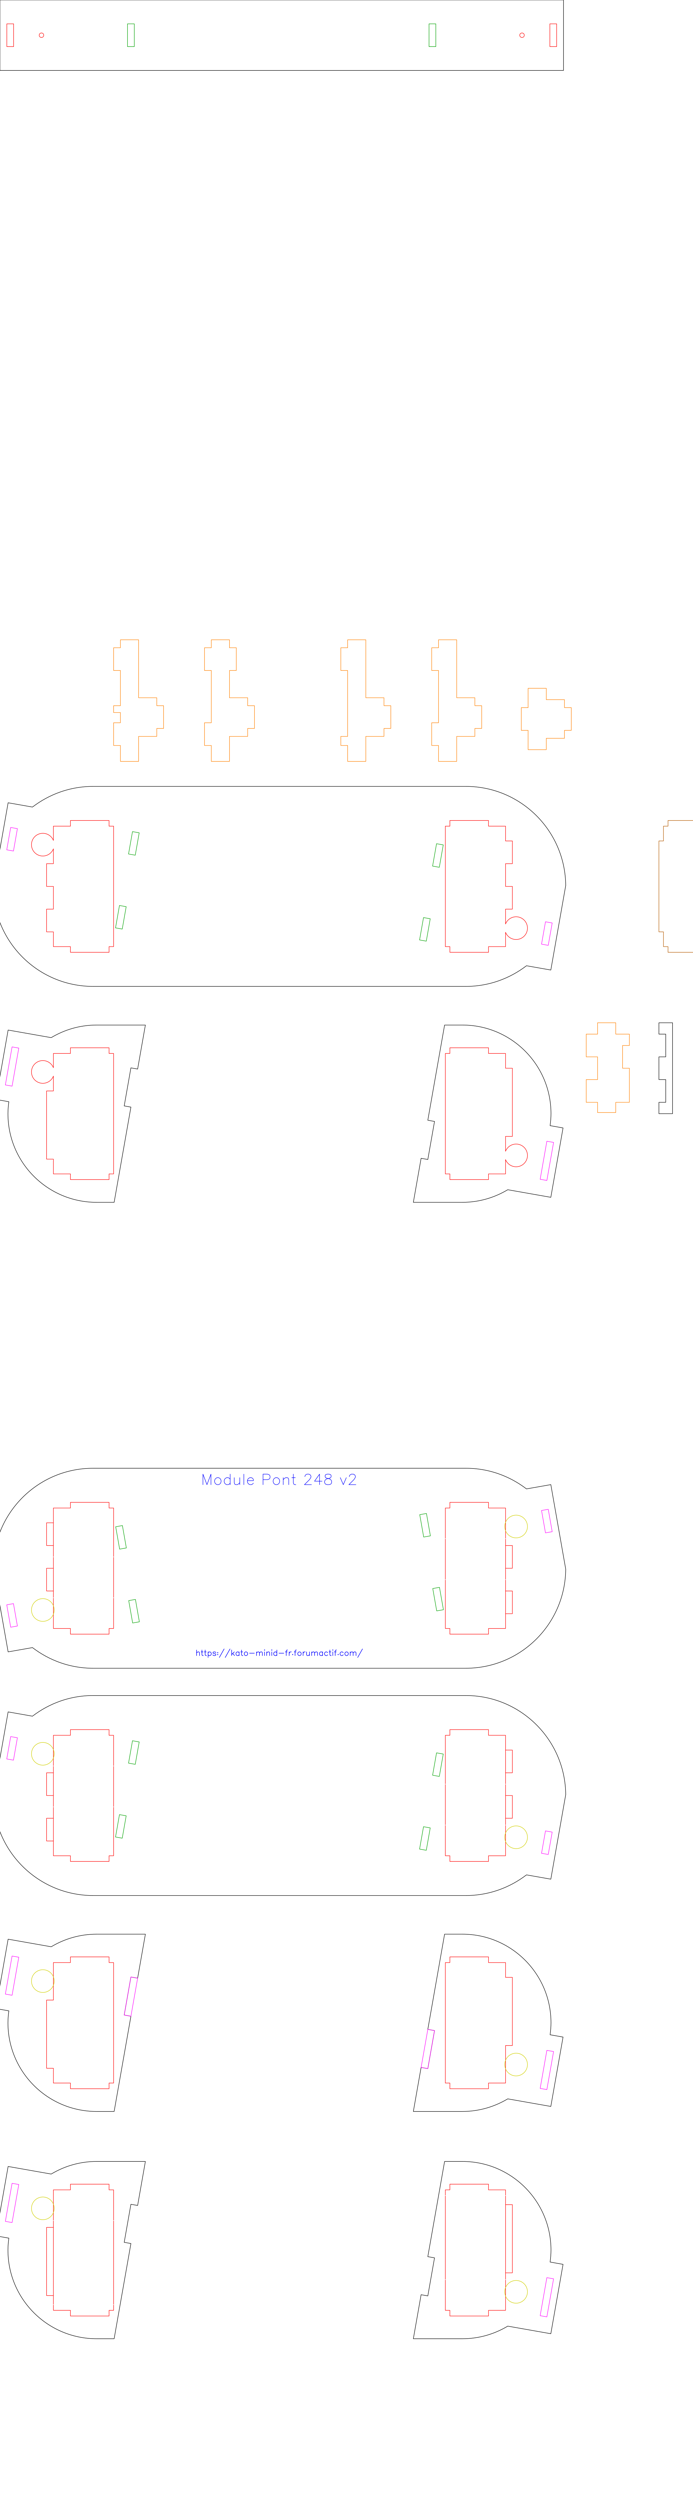 <?xml version="1.0" encoding="UTF-8" standalone="no"?>
<!-- Created with Inkscape (http://www.inkscape.org/) -->

<svg
   width="305mm"
   height="1100mm"
   viewBox="0 0 305 1100"
   version="1.1"
   id="svg1"
   xml:space="preserve"
   inkscape:version="1.3.2 (091e20e, 2023-11-25, custom)"
   sodipodi:docname="LaserCut Module Pont 248 v2 Conception.svg"
   xmlns:inkscape="http://www.inkscape.org/namespaces/inkscape"
   xmlns:sodipodi="http://sodipodi.sourceforge.net/DTD/sodipodi-0.dtd"
   xmlns="http://www.w3.org/2000/svg"
   xmlns:svg="http://www.w3.org/2000/svg"><sodipodi:namedview
     id="namedview1"
     pagecolor="#ffffff"
     bordercolor="#000000"
     borderopacity="0.25"
     inkscape:showpageshadow="2"
     inkscape:pageopacity="0.0"
     inkscape:pagecheckerboard="0"
     inkscape:deskcolor="#d1d1d1"
     inkscape:document-units="mm"
     inkscape:zoom="0.35355339"
     inkscape:cx="3098.5419"
     inkscape:cy="1552.8065"
     inkscape:window-width="3807"
     inkscape:window-height="1328"
     inkscape:window-x="1288"
     inkscape:window-y="572"
     inkscape:window-maximized="0"
     inkscape:current-layer="layer1" /><defs
     id="defs1"><pattern
       id="EMFhbasepattern"
       patternUnits="userSpaceOnUse"
       width="6"
       height="6"
       x="0"
       y="0" /></defs><g
     inkscape:label="Calque 1"
     inkscape:groupmode="layer"
     id="layer1"><path
       id="rect1"
       style="fill:none;stroke:#000000;stroke-width:0.2;stroke-linejoin:round"
       d="M 0,0 H 248 V 31 H 0 Z"
       sodipodi:nodetypes="ccccc" /><circle
       style="fill:none;stroke:#ff0000;stroke-width:0.2;stroke-linejoin:round"
       id="path11"
       cx="18.25"
       cy="15.5"
       r="1" /><circle
       style="fill:none;stroke:#ff0000;stroke-width:0.2;stroke-linejoin:round"
       id="path11-8"
       cx="229.75"
       cy="15.5"
       r="1" /><path
       id="path23-6-7-0-7-0-1-7-9"
       style="fill:none;stroke:#ff8000;stroke-width:0.2;stroke-linejoin:round"
       d="m 193,281.5 -3e-5,3.5 -3,-1.1e-4 2e-5,10 3,10e-5 -4e-5,23 -3,-1.6e-4 -1e-5,10 3,-4.5e-4 -1.8e-4,7 8,-2e-4 1.1e-4,-11 8,-1.1e-4 2.7e-4,-3.5 3,1.1e-4 -3e-5,-10 -3,4.2e-4 -3.1e-4,-3.5 -8,1.1e-4 -3e-4,-25.5 z"
       sodipodi:nodetypes="ccccccccccccccccccccc" /><path
       id="path23-6-7-0-7-0-1-7-9-7"
       style="fill:none;stroke:#ff8000;stroke-width:0.2;stroke-linejoin:round"
       d="m 53,281.5 -3e-5,3.5 -3,-1.1e-4 2e-5,10 3,10e-5 -2.6e-5,15.5 H 50 v 3 h 3 l -2.8e-4,4.5 -3,-1.6e-4 -1e-5,10 3,-4.5e-4 -1.8e-4,7 8,-2e-4 1.1e-4,-11 8,-1.1e-4 2.7e-4,-3.5 3,1.1e-4 -3e-5,-10 -3,4.2e-4 -3.1e-4,-3.5 -8,1.1e-4 -3e-4,-25.5 z"
       sodipodi:nodetypes="ccccccccccccccccccccccccc" /><path
       id="path23-6-7-0-7-0-1-7-9-3"
       style="fill:none;stroke:#ff8000;stroke-width:0.2;stroke-linejoin:round"
       d="m 93,281.5 -3e-5,3.5 -3,-1.1e-4 2e-5,10 3,10e-5 -4e-5,23 -3,-1.6e-4 -1e-5,10 3,-4.5e-4 -1.8e-4,7 8,-2e-4 1.1e-4,-11 8,-1.1e-4 2.7e-4,-3.5 3,1.1e-4 -3e-5,-10 -3,4.2e-4 -3.1e-4,-3.5 -8,1.1e-4 L 101,295 H 104 v -10 h -3 l -4e-5,-3.5 z"
       sodipodi:nodetypes="ccccccccccccccccccccccccc" /><path
       id="path23-6-7-0-7-0-1-7-9-5"
       style="fill:none;stroke:#ff8000;stroke-width:0.2;stroke-linejoin:round"
       d="m 153,281.5 -3e-5,3.5 -3,-1.1e-4 2e-5,10 3,10e-5 -4e-5,29 -3,-1.6e-4 -1e-5,4 3,-4.5e-4 -1.8e-4,7 8,-2e-4 1.1e-4,-11 8,-1.1e-4 2.7e-4,-3.5 3,1.1e-4 -3e-5,-10 -3,4.2e-4 -3.1e-4,-3.5 -8,1.1e-4 -3e-4,-25.5 z"
       sodipodi:nodetypes="ccccccccccccccccccccc" /><path
       style="fill:none;stroke:#ff8000;stroke-width:0.2;stroke-linejoin:round"
       d="m 323,520 v -8.5 h -3 v -10 h 3 V 493 h 8 v 5 h 8 v 3.5 h 3 v 10 h -3 v 3.5 h -8 v 5 z"
       id="path23-6-7-0-0"
       sodipodi:nodetypes="ccccccccccccccccc" /><path
       style="fill:none;stroke:#ff8000;stroke-width:0.2;stroke-linejoin:round"
       d="m 232.429,329.842 v -8.5 h -3 v -10 h 3 v -8.5 h 8 v 5 h 8 v 3.5 h 3 v 10 h -3 v 3.5 h -8 v 5 z"
       id="path23-6-7-0-0-1"
       sodipodi:nodetypes="ccccccccccccccccc" /><path
       style="fill:none;stroke:#ff8000;stroke-width:0.2;stroke-linejoin:round"
       d="M 263,489.5 V 485 h -5 v -10 h 5 v -10 h -5 v -10 h 5 v -5 h 8 v 5 h 6 v 5 h -3 v 10 h 3 v 15 h -6 v 4.5 z"
       id="path23-6-7-0-0-1-6"
       sodipodi:nodetypes="ccccccccccccccccccccc" /><path
       id="rect30"
       style="fill-opacity:0;stroke:#ff0000;stroke-width:0.2;stroke-linejoin:round"
       d="m 242,10.5 h 3 v 10 h -3 z" /><path
       id="rect31"
       style="fill-opacity:0;stroke:#ff0000;stroke-width:0.2;stroke-linejoin:round"
       d="m 3,10.5 h 3 v 10 H 3 Z" /><path
       style="fill:#000000;fill-opacity:0;stroke:#00a000;stroke-width:0.2;stroke-linejoin:round"
       d="m 188.818,10.5 3,-2e-5 1e-5,10 -3,10e-6 z"
       id="path16" /><path
       style="fill:#000000;fill-opacity:0;stroke:#00a000;stroke-width:0.2;stroke-linejoin:round"
       d="m 56.111,10.5 3,-10e-6 9e-6,10 -3,10e-6 z"
       id="path17" /><path
       id="rect32-7-2-6"
       style="fill-opacity:0;stroke:#b45a00;stroke-width:0.2;stroke-linejoin:round"
       d="M 311,361 H 294 v 2.5 h -2 v 6.5 h -2 v 40 h 2 v 6.5 h 2 v 2.5 h 17 V 416.5 H 318.5 v -12 h 3 V 400 h -3 v -15 h 3 v -10 h -3 v -11.5 h -7.5 z"
       sodipodi:nodetypes="ccccccccccccccccccccccccc" /><path
       id="rect2"
       style="fill-opacity:0;stroke:#000000;stroke-width:0.2;stroke-linejoin:round"
       d="m 290,450 h 6 v 40 h -6 v -5 h 3 v -10 h -3 v -10 h 3 v -10 h -3 z"
       sodipodi:nodetypes="ccccccccccccc" /><path
       id="path9-9"
       style="fill:none;fill-opacity:0;stroke:#ff0000;stroke-width:0.2;stroke-linejoin:round"
       d="M 50,794.9 V 777.1" /><path
       id="path23-2"
       style="fill:none;fill-opacity:0;stroke:#ff0000;stroke-width:0.2;stroke-linejoin:round"
       d="m 23.5,795.1 -1e-6,4.9 h -3 v 10 h 3 v 6.5 h 7.5 v 2.5 0 H 48 v -2.5 h 2 v -21.4" /><path
       id="path10-5"
       style="fill:none;fill-opacity:0;stroke:#ff0000;stroke-width:0.2;stroke-linejoin:round"
       d="m 23.5,777.1 v 2.9 h -3 v 10 h 3 l 1e-6,4.9" /><path
       id="path7-2"
       style="fill:none;fill-opacity:0;stroke:#ff0000;stroke-width:0.2;stroke-linejoin:round"
       d="m 50,776.9 v -13.4 h -2 v -2.5 H 31 v 2.5 H 23.5 v 13.4" /><path
       style="fill:#000000;fill-opacity:0;stroke:#ff0000;stroke-width:0.2;stroke-linejoin:round"
       d="m 23.5,780 v 10"
       id="path2-1-92" /><path
       style="fill:#000000;fill-opacity:0;stroke:#ff0000;stroke-width:0.2;stroke-linejoin:round"
       d="m 23.5,800 v 10"
       id="path3-3-0" /><path
       id="path9-5-0"
       style="fill:none;fill-opacity:0;stroke:#ff0000;stroke-width:0.2;stroke-linejoin:round"
       d="m 196,785.1 v 17.8" /><path
       id="path23-6-1"
       style="fill:none;fill-opacity:0;stroke:#ff0000;stroke-width:0.2;stroke-linejoin:round"
       d="m 222.5,784.9 v -4.9 h 3 v -10 h -3 v -6.5 H 215 v -2.5 0 h -17 v 2.5 h -2 v 21.4" /><path
       id="path10-02-1"
       style="fill:none;fill-opacity:0;stroke:#ff0000;stroke-width:0.2;stroke-linejoin:round"
       d="m 222.5,802.9 v -2.9 h 3 v -10 h -3 v -4.9" /><path
       id="path7-0-6"
       style="fill:none;fill-opacity:0;stroke:#ff0000;stroke-width:0.2;stroke-linejoin:round"
       d="m 196,803.1 v 13.4 h 2 v 2.5 H 215 v -2.5 h 7.5 v -13.4" /><path
       style="fill:#000000;fill-opacity:0;stroke:#ff0000;stroke-width:0.2;stroke-linejoin:round"
       d="m 222.5,800 v -10"
       id="path2-1-9-1" /><path
       style="fill:#000000;fill-opacity:0;stroke:#ff0000;stroke-width:0.2;stroke-linejoin:round"
       d="M 222.5,780 V 770"
       id="path3-3-8-2" /><path
       id="rect32-7-2-2"
       style="fill-opacity:0;stroke:#ff0000;stroke-width:0.2;stroke-linejoin:round"
       d="m 198,861 v 2.5 h -2 v 53 h 2 v 2.5 h 17 v -2.5 h 7.5 v -16.5 h 3 v -30 h -3 v -6.5 h -7.5 v -2.5 z" /><path
       id="rect32-7-2-0-8"
       style="fill-opacity:0;stroke:#ff0000;stroke-width:0.2;stroke-linejoin:round"
       d="m 48,919 v -2.5 h 2 v -53 h -2 v -2.5 h -17 v 2.5 h -7.5 v 16.5 h -3 v 30 h 3 v 6.5 h 7.5 v 2.5 z" /><path
       id="path26-9"
       style="fill:none;fill-opacity:0;stroke:#ff0000;stroke-width:0.2;stroke-linejoin:round"
       d="m 50,1013.9 -10e-7,-36.8" /><path
       id="path30-1"
       style="fill:none;fill-opacity:0;stroke:#ff0000;stroke-width:0.2;stroke-linejoin:round"
       d="m 23.5,1014.1 1e-6,2.4 h 7.5 V 1019 h 17 v 0 -2.5 h 2 l 10e-7,-2.4" /><path
       id="path27-6"
       style="fill:none;fill-opacity:0;stroke:#ff0000;stroke-width:0.2;stroke-linejoin:round"
       d="m 23.5,977.1 v 2.9 H 20.5 V 1010 h 3 v 3.9" /><path
       id="path24-3"
       style="fill:none;fill-opacity:0;stroke:#ff0000;stroke-width:0.2;stroke-linejoin:round"
       d="m 50,976.9 v -13.4 h -2 v -2.5 H 31 v 2.5 h -7.5 v 13.4" /><path
       style="fill:#000000;fill-opacity:0;stroke:#ff0000;stroke-width:0.2;stroke-linejoin:round"
       d="M 23.5,980 V 1010"
       id="path31-2" /><path
       id="path26-8-2"
       style="fill:none;fill-opacity:0;stroke:#ff0000;stroke-width:0.2;stroke-linejoin:round"
       d="M 196,966.1 V 1002.9" /><path
       id="path30-9-6"
       style="fill:none;fill-opacity:0;stroke:#ff0000;stroke-width:0.2;stroke-linejoin:round"
       d="m 222.5,965.9 v -2.4 h -7.5 v -2.5 H 198 v 0 2.5 H 196 v 2.4" /><path
       id="path27-3-4"
       style="fill:none;fill-opacity:0;stroke:#ff0000;stroke-width:0.2;stroke-linejoin:round"
       d="m 222.5,1002.9 v -2.9 h 3 v -30 h -3 v -3.9" /><path
       id="path24-4-8"
       style="fill:none;fill-opacity:0;stroke:#ff0000;stroke-width:0.2;stroke-linejoin:round"
       d="m 196,1003.1 v 13.4 h 2 v 2.5 h 17 v -2.5 h 7.5 v -13.4" /><path
       style="fill:#000000;fill-opacity:0;stroke:#ff0000;stroke-width:0.2;stroke-linejoin:round"
       d="M 222.5,1000 V 970"
       id="path31-4-4" /><path
       id="path1-5"
       style="fill:none;fill-opacity:0;stroke:#000000;stroke-width:0.2;stroke-linejoin:round"
       d="m 41,746 c -10.059,0 -19.299,3.413 -26.711,9.092 L 3.576,753.203 2.084,761.661 -0.219,774.723 -2.98,790.384 c 0.209,24.122 19.809,43.616 43.98,43.616 H 205 c 10.059,0 19.3,-3.413 26.711,-9.092 l 10.714,1.889 3.795,-21.519 2.762,-15.663 C 248.772,765.495 229.171,746 205,746 Z" /><path
       id="rect30-4-2"
       style="fill-opacity:0;stroke:#ff00ff;stroke-width:0.2;stroke-linejoin:round"
       d="m 240.076,805.567 2.954,0.521 -1.736,9.848 -2.954,-0.521 z" /><path
       id="rect31-2-3"
       style="fill-opacity:0;stroke:#ff00ff;stroke-width:0.2;stroke-linejoin:round"
       d="m 4.707,764.065 2.954,0.521 -1.736,9.848 -2.954,-0.521 z" /><circle
       style="fill:#000000;fill-opacity:0;stroke:#d0d000;stroke-width:0.2;stroke-linejoin:round;stroke-dasharray:none"
       id="path32-8-2-4-5-1-7"
       cx="18.857"
       cy="771.637"
       r="5" /><circle
       style="fill:#000000;fill-opacity:0;stroke:#d0d000;stroke-width:0.2;stroke-linejoin:round;stroke-dasharray:none"
       id="path32-8-2-4-5-4-1"
       cx="227.144"
       cy="808.364"
       r="5" /><path
       id="path22"
       style="fill:none;stroke:#000000;stroke-width:0.2;stroke-linejoin:round"
       d="m 50.234,929 -7.734,2e-5 c -21.539,0 -39,-17.461 -39,-39 0,-1.789 0.163,-3.537 0.396,-5.262 l -5.704,-1.006 5.383,-30.529 18.955,3.342 C 28.377,853.047 35.191,851 42.5,851 v 0 0 h 21.487 l -3.414,19.361 -2.954,-0.521 -2.952,16.742 2.954,0.521 z"
       sodipodi:nodetypes="cssccccscccccccc" /><path
       id="path37"
       style="fill:none;stroke:#000000;stroke-width:0.2;stroke-linejoin:round"
       d="m 181.922,929 h 21.578 c 7.309,0 14.123,-2.047 19.97,-5.545 l 18.954,3.342 5.383,-30.529 -5.704,-1.006 c 0.233,-1.725 0.396,-3.473 0.396,-5.262 0,-21.539 -17.461,-39 -39,-39 l -7.825,-10e-6 -7.386,41.89 2.954,0.521 -2.952,16.742 -2.954,-0.521 z"
       sodipodi:nodetypes="csccccsscccccc" /><path
       id="path22-2"
       style="fill:none;stroke:#000000;stroke-width:0.2;stroke-linejoin:round"
       d="m 50.234,1029 -7.734,0 c -21.539,0 -39,-17.461 -39,-39 0,-1.789 0.163,-3.537 0.396,-5.262 l -5.704,-1.006 5.383,-30.529 18.955,3.342 c 5.847,-3.498 12.661,-5.545 19.97,-5.545 v 0 0 h 21.487 l -3.414,19.361 -2.954,-0.521 -2.952,16.742 2.954,0.521 z"
       sodipodi:nodetypes="cssccccscccccccc" /><path
       id="path37-6"
       style="fill:none;stroke:#000000;stroke-width:0.2;stroke-linejoin:round"
       d="m 181.922,1029 h 21.578 c 7.309,0 14.123,-2.047 19.97,-5.545 l 18.954,3.342 5.383,-30.529 -5.704,-1.006 c 0.233,-1.725 0.396,-3.473 0.396,-5.262 0,-21.539 -17.461,-39 -39,-39 l -7.825,-10e-6 -7.386,41.89 2.954,0.521 -2.952,16.742 -2.954,-0.521 z"
       sodipodi:nodetypes="csccccsscccccc" /><circle
       style="fill:#000000;fill-opacity:0;stroke:#d0d000;stroke-width:0.2;stroke-linejoin:round;stroke-dasharray:none"
       id="path32-8-2-4-5-1-5-4"
       cx="18.856"
       cy="871.637"
       r="5" /><circle
       style="fill:#000000;fill-opacity:0;stroke:#d0d000;stroke-width:0.2;stroke-linejoin:round;stroke-dasharray:none"
       id="path32-8-2-4-5-4-3-1"
       cx="227.143"
       cy="908.363"
       r="5" /><path
       id="rect3-9"
       style="fill-opacity:0;stroke:#ff00ff;stroke-width:0.2;stroke-linejoin:round"
       d="m 240.683,902.12 2.954,0.521 -2.952,16.742 -2.954,-0.521 z" /><path
       id="rect3-6-1"
       style="fill-opacity:0;stroke:#ff00ff;stroke-width:0.2;stroke-linejoin:round"
       d="m 5.314,860.618 2.954,0.521 -2.952,16.742 -2.954,-0.521 z" /><circle
       style="fill:#000000;fill-opacity:0;stroke:#d0d000;stroke-width:0.2;stroke-linejoin:round;stroke-dasharray:none"
       id="path32-8-2-4-5-1-5-4-2"
       cx="18.856"
       cy="971.637"
       r="5" /><circle
       style="fill:#000000;fill-opacity:0;stroke:#d0d000;stroke-width:0.2;stroke-linejoin:round;stroke-dasharray:none"
       id="path32-8-2-4-5-4-3-1-9"
       cx="227.143"
       cy="1008.363"
       r="5" /><path
       id="rect3-9-5"
       style="fill-opacity:0;stroke:#ff00ff;stroke-width:0.2;stroke-linejoin:round"
       d="m 240.683,1002.12 2.954,0.521 -2.952,16.742 -2.954,-0.521 z" /><path
       id="rect3-6-1-8"
       style="fill-opacity:0;stroke:#ff00ff;stroke-width:0.2;stroke-linejoin:round"
       d="m 5.314,960.618 2.954,0.521 -2.952,16.742 -2.954,-0.521 z" /><path
       style="fill:#00e000;fill-opacity:0;stroke:#00a0ff;stroke-width:0.2;stroke-linejoin:round"
       d="M 350,920 V 800"
       id="path1"
       sodipodi:nodetypes="cc" /><path
       id="rect3"
       style="fill:#00e000;fill-opacity:0;stroke:#ff00ff;stroke-width:0.2;stroke-linejoin:round"
       d="m 57.619,869.84 2.954,0.521 -2.952,16.742 -2.954,-0.521 z" /><path
       id="rect3-5"
       style="fill:#00e000;fill-opacity:0;stroke:#ff00ff;stroke-width:0.2;stroke-linejoin:round"
       d="m 188.289,892.89 2.954,0.521 -2.952,16.742 -2.954,-0.521 z" /><path
       style="fill:#00e000;fill-opacity:0;stroke:#00a000;stroke-width:0.2;stroke-linejoin:round"
       d="m 192.13,771.219 2.954,0.521 -1.736,9.848 -2.954,-0.521 z"
       id="path25" /><path
       style="fill:#00e000;fill-opacity:0;stroke:#00a000;stroke-width:0.2;stroke-linejoin:round"
       d="m 186.399,803.718 2.954,0.521 -1.736,9.848 -2.955,-0.521 z"
       id="path28" /><path
       style="fill:#00e000;fill-opacity:0;stroke:#00a000;stroke-width:0.2;stroke-linejoin:round"
       d="m 52.583,798.4 2.954,0.521 -1.737,9.848 -2.954,-0.521 z"
       id="path29" /><path
       style="fill:#00e000;fill-opacity:0;stroke:#00a000;stroke-width:0.2;stroke-linejoin:round"
       d="m 56.576,775.749 1.737,-9.849 2.954,0.521 -1.737,9.848 z"
       id="path33" /><path
       id="path9-9-5"
       style="fill:none;fill-opacity:0;stroke:#ff0000;stroke-width:0.2;stroke-linejoin:round"
       d="M 196.001,694.9 V 677.1" /><path
       id="path23-2-1"
       style="fill:none;fill-opacity:0;stroke:#ff0000;stroke-width:0.2;stroke-linejoin:round"
       d="m 222.501,695.1 0,4.9 h 3 v 10 h -3 v 6.5 h -7.5 v 2.5 0 h -17 v -2.5 h -2 v -21.4" /><path
       id="path10-5-4"
       style="fill:none;fill-opacity:0;stroke:#ff0000;stroke-width:0.2;stroke-linejoin:round"
       d="m 222.501,677.1 v 2.9 h 3 v 10 h -3 l 0,4.9" /><path
       id="path7-2-6"
       style="fill:none;fill-opacity:0;stroke:#ff0000;stroke-width:0.2;stroke-linejoin:round"
       d="m 196.001,676.9 v -13.4 h 2 v -2.5 h 17 v 2.5 h 7.5 v 13.4" /><path
       style="fill:#000000;fill-opacity:0;stroke:#ff0000;stroke-width:0.2;stroke-linejoin:round"
       d="m 222.501,680 v 10"
       id="path2-1-92-2" /><path
       style="fill:#000000;fill-opacity:0;stroke:#ff0000;stroke-width:0.2;stroke-linejoin:round"
       d="m 222.501,700 v 10"
       id="path3-3-0-0" /><path
       id="path9-5-0-1"
       style="fill:none;fill-opacity:0;stroke:#ff0000;stroke-width:0.2;stroke-linejoin:round"
       d="m 50.001,685.1 v 17.8" /><path
       id="path23-6-1-1"
       style="fill:none;fill-opacity:0;stroke:#ff0000;stroke-width:0.2;stroke-linejoin:round"
       d="m 23.501,684.9 v -4.9 h -3 v -10 h 3 v -6.5 h 7.5 v -2.5 0 h 17 v 2.5 h 2 v 21.4" /><path
       id="path10-02-1-3"
       style="fill:none;fill-opacity:0;stroke:#ff0000;stroke-width:0.2;stroke-linejoin:round"
       d="m 23.501,702.9 v -2.9 h -3 v -10 h 3 v -4.9" /><path
       id="path7-0-6-4"
       style="fill:none;fill-opacity:0;stroke:#ff0000;stroke-width:0.2;stroke-linejoin:round"
       d="m 50.001,703.1 v 13.4 h -2 v 2.5 H 31.001 v -2.5 h -7.5 v -13.4" /><path
       style="fill:#000000;fill-opacity:0;stroke:#ff0000;stroke-width:0.2;stroke-linejoin:round"
       d="m 23.501,700 v -10"
       id="path2-1-9-1-1" /><path
       style="fill:#000000;fill-opacity:0;stroke:#ff0000;stroke-width:0.2;stroke-linejoin:round"
       d="M 23.501,680 V 670"
       id="path3-3-8-2-6" /><path
       id="path1-5-9"
       style="fill:none;fill-opacity:0;stroke:#000000;stroke-width:0.2;stroke-linejoin:round"
       d="m 205.001,646 c 10.059,0 19.299,3.413 26.711,9.092 l 10.714,-1.889 1.491,8.458 2.303,13.062 2.761,15.662 c -0.209,24.122 -19.809,43.616 -43.98,43.616 H 41.001 c -10.059,0 -19.3,-3.413 -26.711,-9.092 L 3.576,726.797 -0.218,705.279 -2.98,689.616 C -2.771,665.495 16.83,646 41.001,646 Z" /><path
       id="rect30-4-2-2"
       style="fill-opacity:0;stroke:#ff00ff;stroke-width:0.2;stroke-linejoin:round"
       d="m 5.925,705.567 -2.954,0.521 1.736,9.848 2.954,-0.521 z" /><path
       id="rect31-2-3-7"
       style="fill-opacity:0;stroke:#ff00ff;stroke-width:0.2;stroke-linejoin:round"
       d="m 241.294,664.065 -2.954,0.521 1.736,9.848 2.954,-0.521 z" /><circle
       style="fill:#000000;fill-opacity:0;stroke:#d0d000;stroke-width:0.2;stroke-linejoin:round;stroke-dasharray:none"
       id="path32-8-2-4-5-1-7-3"
       cx="-227.144"
       cy="671.637"
       r="5"
       transform="scale(-1,1)" /><circle
       style="fill:#000000;fill-opacity:0;stroke:#d0d000;stroke-width:0.2;stroke-linejoin:round;stroke-dasharray:none"
       id="path32-8-2-4-5-4-1-4"
       cx="-18.857"
       cy="708.364"
       r="5"
       transform="scale(-1,1)" /><path
       style="fill:#00e000;fill-opacity:0;stroke:#00a000;stroke-width:0.2;stroke-linejoin:round"
       d="m 53.871,671.219 -2.954,0.521 1.736,9.848 2.954,-0.521 z"
       id="path25-6" /><path
       style="fill:#00e000;fill-opacity:0;stroke:#00a000;stroke-width:0.2;stroke-linejoin:round"
       d="m 59.602,703.718 -2.954,0.521 1.736,9.848 2.955,-0.521 z"
       id="path28-9" /><path
       style="fill:#00e000;fill-opacity:0;stroke:#00a000;stroke-width:0.2;stroke-linejoin:round"
       d="m 193.418,698.4 -2.954,0.521 1.737,9.848 2.954,-0.521 z"
       id="path29-2" /><path
       style="fill:#00e000;fill-opacity:0;stroke:#00a000;stroke-width:0.2;stroke-linejoin:round"
       d="m 189.424,675.749 -1.737,-9.849 -2.954,0.521 1.737,9.848 z"
       id="path33-7" /><path
       id="path1-5-4"
       style="fill:none;fill-opacity:0;stroke:#000000;stroke-width:0.2;stroke-linejoin:round"
       d="m 41,346 c -10.059,0 -19.299,3.413 -26.711,9.092 L 3.576,353.203 2.084,361.661 -0.219,374.723 -2.98,390.384 c 0.209,24.122 19.809,43.616 43.98,43.616 H 205 c 10.059,0 19.3,-3.413 26.711,-9.092 l 10.714,1.889 3.795,-21.519 2.762,-15.663 C 248.772,365.495 229.171,346 205,346 Z" /><path
       id="rect30-4-2-1"
       style="fill-opacity:0;stroke:#ff00ff;stroke-width:0.2;stroke-linejoin:round"
       d="m 240.076,405.567 2.954,0.521 -1.736,9.848 -2.954,-0.521 z" /><path
       id="rect31-2-3-4"
       style="fill-opacity:0;stroke:#ff00ff;stroke-width:0.2;stroke-linejoin:round"
       d="m 4.707,364.065 2.954,0.521 -1.736,9.848 -2.954,-0.521 z" /><path
       id="path32-8-2-4-5-1-7-1"
       style="fill:#000000;fill-opacity:0;stroke:#ff0000;stroke-width:0.2;stroke-linejoin:round;stroke-dasharray:none"
       d="M 31 361 L 31 363.5 L 23.5 363.5 L 23.5 369.785 A 5 5 0 0 0 18.857 366.637 A 5 5 0 0 0 13.857 371.637 A 5 5 0 0 0 18.857 376.637 A 5 5 0 0 0 23.5 373.459 L 23.5 380 L 20.5 380 L 20.5 390 L 23.5 390 L 23.5 400 L 20.5 400 L 20.5 410 L 23.5 410 L 23.5 416.5 L 31 416.5 L 31 419 L 48 419 L 48 416.5 L 50 416.5 L 50 363.5 L 48 363.5 L 48 361 L 31 361 z " /><path
       id="path32-8-2-4-5-4-1-3"
       style="fill:#000000;fill-opacity:0;stroke:#ff0000;stroke-width:0.2;stroke-linejoin:round;stroke-dasharray:none"
       d="M 198 361 L 198 363.5 L 196 363.5 L 196 416.5 L 198 416.5 L 198 419 L 215 419 L 215 416.5 L 222.5 416.5 L 222.5 410.185 A 5 5 0 0 0 227.144 413.363 A 5 5 0 0 0 232.143 408.364 A 5 5 0 0 0 227.144 403.363 A 5 5 0 0 0 222.5 406.543 L 222.5 400 L 225.5 400 L 225.5 390 L 222.5 390 L 222.5 380 L 225.5 380 L 225.5 370 L 222.5 370 L 222.5 363.5 L 215 363.5 L 215 361 L 198 361 z " /><path
       id="path22-2-8"
       style="fill:none;stroke:#000000;stroke-width:0.2;stroke-linejoin:round"
       d="m 50.234,529 h -7.734 c -21.539,0 -39,-17.461 -39,-39 0,-1.789 0.163,-3.537 0.396,-5.262 l -5.704,-1.006 5.383,-30.529 18.955,3.342 c 5.847,-3.498 12.661,-5.545 19.97,-5.545 v 0 0 h 21.487 l -3.414,19.361 -2.954,-0.521 -2.952,16.742 2.954,0.521 z"
       sodipodi:nodetypes="cssccccscccccccc" /><path
       id="path37-6-4"
       style="fill:none;stroke:#000000;stroke-width:0.2;stroke-linejoin:round"
       d="m 181.922,529 h 21.578 c 7.309,0 14.123,-2.047 19.97,-5.545 l 18.954,3.342 5.383,-30.529 -5.704,-1.006 c 0.233,-1.725 0.396,-3.473 0.396,-5.262 0,-21.539 -17.461,-39 -39,-39 l -7.825,-10e-6 -7.386,41.89 2.954,0.521 -2.952,16.742 -2.954,-0.521 z"
       sodipodi:nodetypes="csccccsscccccc" /><path
       id="path32-8-2-4-5-1-5-4-2-9"
       style="fill:#000000;fill-opacity:0;stroke:#ff0000;stroke-width:0.2;stroke-linejoin:round;stroke-dasharray:none"
       d="M 31 461 L 31 463.5 L 23.5 463.5 L 23.5 469.786 A 5 5 0 0 0 18.856 466.637 A 5 5 0 0 0 13.856 471.637 A 5 5 0 0 0 18.856 476.637 A 5 5 0 0 0 23.5 473.458 L 23.5 480 L 20.5 480 L 20.5 510 L 23.5 510 L 23.5 516.5 L 31 516.5 L 31 519 L 48 519 L 48 516.5 L 50 516.5 L 50 463.5 L 48 463.5 L 48 461 L 31 461 z " /><path
       id="path32-8-2-4-5-4-3-1-9-8"
       style="fill:#000000;fill-opacity:0;stroke:#ff0000;stroke-width:0.2;stroke-linejoin:round;stroke-dasharray:none"
       d="M 198 461 L 198 463.499 L 196 463.499 L 196 516.5 L 198 516.5 L 198 519 L 215 519 L 215 516.5 L 222.5 516.5 L 222.5 510.187 A 5 5 0 0 0 227.143 513.364 A 5 5 0 0 0 232.143 508.363 A 5 5 0 0 0 227.143 503.364 A 5 5 0 0 0 222.5 506.54 L 222.5 499.999 L 225.5 499.999 L 225.5 470 L 222.5 470 L 222.5 463.499 L 215 463.499 L 215 461 L 198 461 z " /><path
       id="rect3-9-5-2"
       style="fill-opacity:0;stroke:#ff00ff;stroke-width:0.2;stroke-linejoin:round"
       d="m 240.683,502.12 2.954,0.521 -2.952,16.742 -2.954,-0.521 z" /><path
       id="rect3-6-1-8-4"
       style="fill-opacity:0;stroke:#ff00ff;stroke-width:0.2;stroke-linejoin:round"
       d="m 5.314,460.618 2.954,0.521 -2.952,16.742 -2.954,-0.521 z" /><path
       style="fill:#00e000;fill-opacity:0;stroke:#00a000;stroke-width:0.2;stroke-linejoin:round"
       d="m 192.13,371.219 2.954,0.521 -1.736,9.848 -2.954,-0.521 z"
       id="path25-1" /><path
       style="fill:#00e000;fill-opacity:0;stroke:#00a000;stroke-width:0.2;stroke-linejoin:round"
       d="m 186.399,403.718 2.954,0.521 -1.736,9.848 -2.955,-0.521 z"
       id="path28-4" /><path
       style="fill:#00e000;fill-opacity:0;stroke:#00a000;stroke-width:0.2;stroke-linejoin:round"
       d="m 52.583,398.4 2.954,0.521 -1.737,9.848 -2.954,-0.521 z"
       id="path29-1" /><path
       style="fill:#00e000;fill-opacity:0;stroke:#00a000;stroke-width:0.2;stroke-linejoin:round"
       d="m 56.576,375.749 1.737,-9.849 2.954,0.521 -1.737,9.848 z"
       id="path33-8" /><g
       inkscape:label="Hershey Text"
       style="fill:none;stroke:#0000ff;stroke-width:0.2;stroke-linecap:round;stroke-linejoin:round;stroke-dasharray:none"
       id="g54"
       transform="translate(-288.455,-3.995)"><g
         transform="translate(376.238,657.225)"
         id="g53"
         style="stroke:#0000ff;stroke-width:0.2;stroke-dasharray:none"><path
           d="M 220,662 V 0 M 220,662 472,0 M 724,662 472,0 M 724,662 V 0"
           style="stroke:#0000ff;stroke-width:28.346;stroke-dasharray:none"
           transform="scale(0.007,-0.007)"
           id="path39" /><path
           d="M 346,441 284,410 220,346 189,252 V 189 L 220,94.5 284,31.5 346,0 h 95 l 63,31.5 63,63 31,94.5 v 63 l -31,94 -63,64 -63,31 h -95"
           style="stroke:#0000ff;stroke-width:28.346;stroke-dasharray:none"
           transform="matrix(0.007,0,0,-0.007,5.334,0)"
           id="path40" /><path
           d="M 567,662 V 0 m 0,346 -63,64 -63,31 H 346 L 284,410 220,346 189,252 V 189 L 220,94.5 284,31.5 346,0 h 95 l 63,31.5 63,63"
           style="stroke:#0000ff;stroke-width:28.346;stroke-dasharray:none"
           transform="matrix(0.007,0,0,-0.007,9.553,0)"
           id="path41" /><path
           d="M 220,441 V 126 L 252,31.5 315,0 h 95 l 62,31.5 95,94.5 m 0,315 V 0"
           style="stroke:#0000ff;stroke-width:28.346;stroke-dasharray:none"
           transform="matrix(0.007,0,0,-0.007,13.773,0)"
           id="path42" /><path
           d="M 220,662 V 0"
           style="stroke:#0000ff;stroke-width:28.346;stroke-dasharray:none"
           transform="matrix(0.007,0,0,-0.007,17.992,0)"
           id="path43" /><path
           d="m 189,252 h 378 v 63 l -31,63 -32,32 -63,31 H 346 L 284,410 220,346 189,252 V 189 L 220,94.5 284,31.5 346,0 h 95 l 63,31.5 63,63"
           style="stroke:#0000ff;stroke-width:28.346;stroke-dasharray:none"
           transform="matrix(0.007,0,0,-0.007,19.77,0)"
           id="path44" /><path
           d="M 220,662 V 0 m 0,662 h 284 l 94,-32 32,-32 32,-62 V 441 L 630,378 598,346 504,315 H 220"
           style="stroke:#0000ff;stroke-width:28.346;stroke-dasharray:none"
           transform="matrix(0.007,0,0,-0.007,26.437,0)"
           id="path45" /><path
           d="M 346,441 284,410 220,346 189,252 V 189 L 220,94.5 284,31.5 346,0 h 95 l 63,31.5 63,63 31,94.5 v 63 l -31,94 -63,64 -63,31 h -95"
           style="stroke:#0000ff;stroke-width:28.346;stroke-dasharray:none"
           transform="matrix(0.007,0,0,-0.007,31.108,0)"
           id="path46" /><path
           d="M 220,441 V 0 m 0,315 95,95 63,31 h 94 l 64,-31 31,-95 V 0"
           style="stroke:#0000ff;stroke-width:28.346;stroke-dasharray:none"
           transform="matrix(0.007,0,0,-0.007,35.327,0)"
           id="path47" /><path
           d="M 252,662 V 126 L 284,31.5 346,0 h 64 M 158,441 h 220"
           style="stroke:#0000ff;stroke-width:28.346;stroke-dasharray:none"
           transform="matrix(0.007,0,0,-0.007,39.546,0)"
           id="path48" /><path
           d="m 220,504 v 32 l 32,62 32,32 62,32 h 126 l 64,-32 31,-32 31,-62 V 472 L 567,410 504,315 189,0 h 441"
           style="stroke:#0000ff;stroke-width:28.346;stroke-dasharray:none"
           transform="matrix(0.007,0,0,-0.007,44.88,0)"
           id="path49" /><path
           d="M 504,662 189,220 H 662 M 504,662 V 0"
           style="stroke:#0000ff;stroke-width:28.346;stroke-dasharray:none"
           transform="matrix(0.007,0,0,-0.007,49.325,0)"
           id="path50" /><path
           d="m 346,662 -94,-32 -32,-63 v -63 l 32,-63 63,-31 126,-32 95,-32 62,-62 32,-64 V 126 L 598,63 567,31.5 472,0 H 346 L 252,31.5 220,63 189,126 v 94 l 31,64 64,62 94,32 126,32 63,31 31,63 v 63 l -31,63 -95,32 H 346"
           style="stroke:#0000ff;stroke-width:28.346;stroke-dasharray:none"
           transform="matrix(0.007,0,0,-0.007,53.77,0)"
           id="path51" /><path
           d="M 158,441 346,0 M 536,441 346,0"
           style="stroke:#0000ff;stroke-width:28.346;stroke-dasharray:none"
           transform="matrix(0.007,0,0,-0.007,60.882,0)"
           id="path52" /><path
           d="m 220,504 v 32 l 32,62 32,32 62,32 h 126 l 64,-32 31,-32 31,-62 V 472 L 567,410 504,315 189,0 h 441"
           style="stroke:#0000ff;stroke-width:28.346;stroke-dasharray:none"
           transform="matrix(0.007,0,0,-0.007,64.438,0)"
           id="path53" /></g></g><g
       inkscape:label="Hershey Text"
       style="fill:none;stroke:#0000ff;stroke-linecap:round;stroke-linejoin:round"
       id="g59"
       transform="matrix(0.53,0,0,0.53,1.163,340.526)"><g
         transform="translate(159.514,731.904)"
         id="g58"
         style="stroke:#0000ff"><path
           d="M 220,662 V 0 m 0,315 95,95 63,31 h 94 l 64,-31 31,-95 V 0"
           style="stroke:#0000ff;stroke-width:0.646in"
           transform="scale(0.007,-0.007)"
           id="path8" /><path
           d="M 252,662 V 126 L 284,31.5 346,0 h 64 M 158,441 h 220"
           style="stroke:#0000ff;stroke-width:0.646in"
           transform="matrix(0.007,0,0,-0.007,4.219,0)"
           id="path12" /><path
           d="M 252,662 V 126 L 284,31.5 346,0 h 64 M 158,441 h 220"
           style="stroke:#0000ff;stroke-width:0.646in"
           transform="matrix(0.007,0,0,-0.007,6.886,0)"
           id="path16-0" /><path
           d="m 220,441 v -661 m 0,566 64,64 62,31 h 95 l 63,-31 63,-64 31,-94 V 189 L 567,94.5 504,31.5 441,0 h -95 l -62,31.5 -64,63"
           style="stroke:#0000ff;stroke-width:0.646in"
           transform="matrix(0.007,0,0,-0.007,9.553,0)"
           id="path19-6" /><path
           d="m 536,346 -32,64 -94,31 h -95 l -95,-31 -31,-64 31,-62 64,-32 157,-32 63,-31 32,-63 V 94.5 L 504,31.5 410,0 h -95 l -95,31.5 -31,63"
           style="stroke:#0000ff;stroke-width:0.646in"
           transform="matrix(0.007,0,0,-0.007,13.773,0)"
           id="path20" /><path
           d="m 220,378 -31,-32 31,-31 32,31 -32,32 m 0,-220 -31,-32 31,-31.5 32,31.5 -32,32"
           style="stroke:#0000ff;stroke-width:0.646in"
           transform="matrix(0.007,0,0,-0.007,17.554,0)"
           id="path23-8" /><path
           d="M 724,788 158,-220"
           style="stroke:#0000ff;stroke-width:0.646in"
           transform="matrix(0.007,0,0,-0.007,19.332,0)"
           id="path25-8" /><path
           d="M 724,788 158,-220"
           style="stroke:#0000ff;stroke-width:0.646in"
           transform="matrix(0.007,0,0,-0.007,24.222,0)"
           id="path27" /><path
           d="M 220,662 V 0 M 536,441 220,126 M 346,252 567,0"
           style="stroke:#0000ff;stroke-width:0.646in"
           transform="matrix(0.007,0,0,-0.007,29.111,0)"
           id="path29-14" /><path
           d="M 567,441 V 0 m 0,346 -63,64 -63,31 H 346 L 284,410 220,346 189,252 V 189 L 220,94.5 284,31.5 346,0 h 95 l 63,31.5 63,63"
           style="stroke:#0000ff;stroke-width:0.646in"
           transform="matrix(0.007,0,0,-0.007,32.893,0)"
           id="path31" /><path
           d="M 252,662 V 126 L 284,31.5 346,0 h 64 M 158,441 h 220"
           style="stroke:#0000ff;stroke-width:0.646in"
           transform="matrix(0.007,0,0,-0.007,37.112,0)"
           id="path32" /><path
           d="M 346,441 284,410 220,346 189,252 V 189 L 220,94.5 284,31.5 346,0 h 95 l 63,31.5 63,63 31,94.5 v 63 l -31,94 -63,64 -63,31 h -95"
           style="stroke:#0000ff;stroke-width:0.646in"
           transform="matrix(0.007,0,0,-0.007,39.779,0)"
           id="path33-87" /><path
           d="M 220,284 H 788"
           style="stroke:#0000ff;stroke-width:0.646in"
           transform="matrix(0.007,0,0,-0.007,43.998,0)"
           id="path34" /><path
           d="M 220,441 V 0 m 0,315 95,95 63,31 h 94 l 64,-31 31,-95 V 0 m 0,315 95,95 62,31 h 95 l 63,-31 32,-95 V 0"
           style="stroke:#0000ff;stroke-width:0.646in"
           transform="matrix(0.007,0,0,-0.007,49.777,0)"
           id="path35" /><path
           d="m 189,662 31,-32 32,32 -32,31 -31,-31 M 220,441 V 0"
           style="stroke:#0000ff;stroke-width:0.646in"
           transform="matrix(0.007,0,0,-0.007,56.444,0)"
           id="path36" /><path
           d="M 220,441 V 0 m 0,315 95,95 63,31 h 94 l 64,-31 31,-95 V 0"
           style="stroke:#0000ff;stroke-width:0.646in"
           transform="matrix(0.007,0,0,-0.007,58.222,0)"
           id="path37-1" /><path
           d="m 189,662 31,-32 32,32 -32,31 -31,-31 M 220,441 V 0"
           style="stroke:#0000ff;stroke-width:0.646in"
           transform="matrix(0.007,0,0,-0.007,62.442,0)"
           id="path38" /><path
           d="M 567,662 V 0 m 0,346 -63,64 -63,31 H 346 L 284,410 220,346 189,252 V 189 L 220,94.5 284,31.5 346,0 h 95 l 63,31.5 63,63"
           style="stroke:#0000ff;stroke-width:0.646in"
           transform="matrix(0.007,0,0,-0.007,64.22,0)"
           id="path39-5" /><path
           d="M 220,284 H 788"
           style="stroke:#0000ff;stroke-width:0.646in"
           transform="matrix(0.007,0,0,-0.007,68.439,0)"
           id="path40-5" /><path
           d="M 410,662 H 346 L 284,630 252,536 V 0 m -94,441 h 220"
           style="stroke:#0000ff;stroke-width:0.646in"
           transform="matrix(0.007,0,0,-0.007,74.217,0)"
           id="path41-1" /><path
           d="M 220,441 V 0 m 0,252 32,94 63,64 63,31 h 94"
           style="stroke:#0000ff;stroke-width:0.646in"
           transform="matrix(0.007,0,0,-0.007,76.884,0)"
           id="path42-3" /><path
           d="m 220,158 -31,-32 31,-31.5 32,31.5 -32,32"
           style="stroke:#0000ff;stroke-width:0.646in"
           transform="matrix(0.007,0,0,-0.007,79.777,0)"
           id="path43-7" /><path
           d="M 410,662 H 346 L 284,630 252,536 V 0 m -94,441 h 220"
           style="stroke:#0000ff;stroke-width:0.646in"
           transform="matrix(0.007,0,0,-0.007,81.555,0)"
           id="path44-6" /><path
           d="M 346,441 284,410 220,346 189,252 V 189 L 220,94.5 284,31.5 346,0 h 95 l 63,31.5 63,63 31,94.5 v 63 l -31,94 -63,64 -63,31 h -95"
           style="stroke:#0000ff;stroke-width:0.646in"
           transform="matrix(0.007,0,0,-0.007,84.222,0)"
           id="path45-0" /><path
           d="M 220,441 V 0 m 0,252 32,94 63,64 63,31 h 94"
           style="stroke:#0000ff;stroke-width:0.646in"
           transform="matrix(0.007,0,0,-0.007,88.441,0)"
           id="path46-9" /><path
           d="M 220,441 V 126 L 252,31.5 315,0 h 95 l 62,31.5 95,94.5 m 0,315 V 0"
           style="stroke:#0000ff;stroke-width:0.646in"
           transform="matrix(0.007,0,0,-0.007,91.334,0)"
           id="path47-2" /><path
           d="M 220,441 V 0 m 0,315 95,95 63,31 h 94 l 64,-31 31,-95 V 0 m 0,315 95,95 62,31 h 95 l 63,-31 32,-95 V 0"
           style="stroke:#0000ff;stroke-width:0.646in"
           transform="matrix(0.007,0,0,-0.007,95.553,0)"
           id="path48-8" /><path
           d="M 567,441 V 0 m 0,346 -63,64 -63,31 H 346 L 284,410 220,346 189,252 V 189 L 220,94.5 284,31.5 346,0 h 95 l 63,31.5 63,63"
           style="stroke:#0000ff;stroke-width:0.646in"
           transform="matrix(0.007,0,0,-0.007,102.221,0)"
           id="path49-1" /><path
           d="m 567,346 -63,64 -63,31 H 346 L 284,410 220,346 189,252 V 189 L 220,94.5 284,31.5 346,0 h 95 l 63,31.5 63,63"
           style="stroke:#0000ff;stroke-width:0.646in"
           transform="matrix(0.007,0,0,-0.007,106.44,0)"
           id="path50-3" /><path
           d="M 252,662 V 126 L 284,31.5 346,0 h 64 M 158,441 h 220"
           style="stroke:#0000ff;stroke-width:0.646in"
           transform="matrix(0.007,0,0,-0.007,110.441,0)"
           id="path51-7" /><path
           d="m 189,662 31,-32 32,32 -32,31 -31,-31 M 220,441 V 0"
           style="stroke:#0000ff;stroke-width:0.646in"
           transform="matrix(0.007,0,0,-0.007,113.108,0)"
           id="path52-7" /><path
           d="M 410,662 H 346 L 284,630 252,536 V 0 m -94,441 h 220"
           style="stroke:#0000ff;stroke-width:0.646in"
           transform="matrix(0.007,0,0,-0.007,114.886,0)"
           id="path53-9" /><path
           d="m 220,158 -31,-32 31,-31.5 32,31.5 -32,32"
           style="stroke:#0000ff;stroke-width:0.646in"
           transform="matrix(0.007,0,0,-0.007,117.553,0)"
           id="path54" /><path
           d="m 567,346 -63,64 -63,31 H 346 L 284,410 220,346 189,252 V 189 L 220,94.5 284,31.5 346,0 h 95 l 63,31.5 63,63"
           style="stroke:#0000ff;stroke-width:0.646in"
           transform="matrix(0.007,0,0,-0.007,119.331,0)"
           id="path55" /><path
           d="M 346,441 284,410 220,346 189,252 V 189 L 220,94.5 284,31.5 346,0 h 95 l 63,31.5 63,63 31,94.5 v 63 l -31,94 -63,64 -63,31 h -95"
           style="stroke:#0000ff;stroke-width:0.646in"
           transform="matrix(0.007,0,0,-0.007,123.331,0)"
           id="path56" /><path
           d="M 220,441 V 0 m 0,315 95,95 63,31 h 94 l 64,-31 31,-95 V 0 m 0,315 95,95 62,31 h 95 l 63,-31 32,-95 V 0"
           style="stroke:#0000ff;stroke-width:0.646in"
           transform="matrix(0.007,0,0,-0.007,127.55,0)"
           id="path57" /><path
           d="M 724,788 158,-220"
           style="stroke:#0000ff;stroke-width:0.646in"
           transform="matrix(0.007,0,0,-0.007,134.218,0)"
           id="path58" /></g></g></g></svg>
